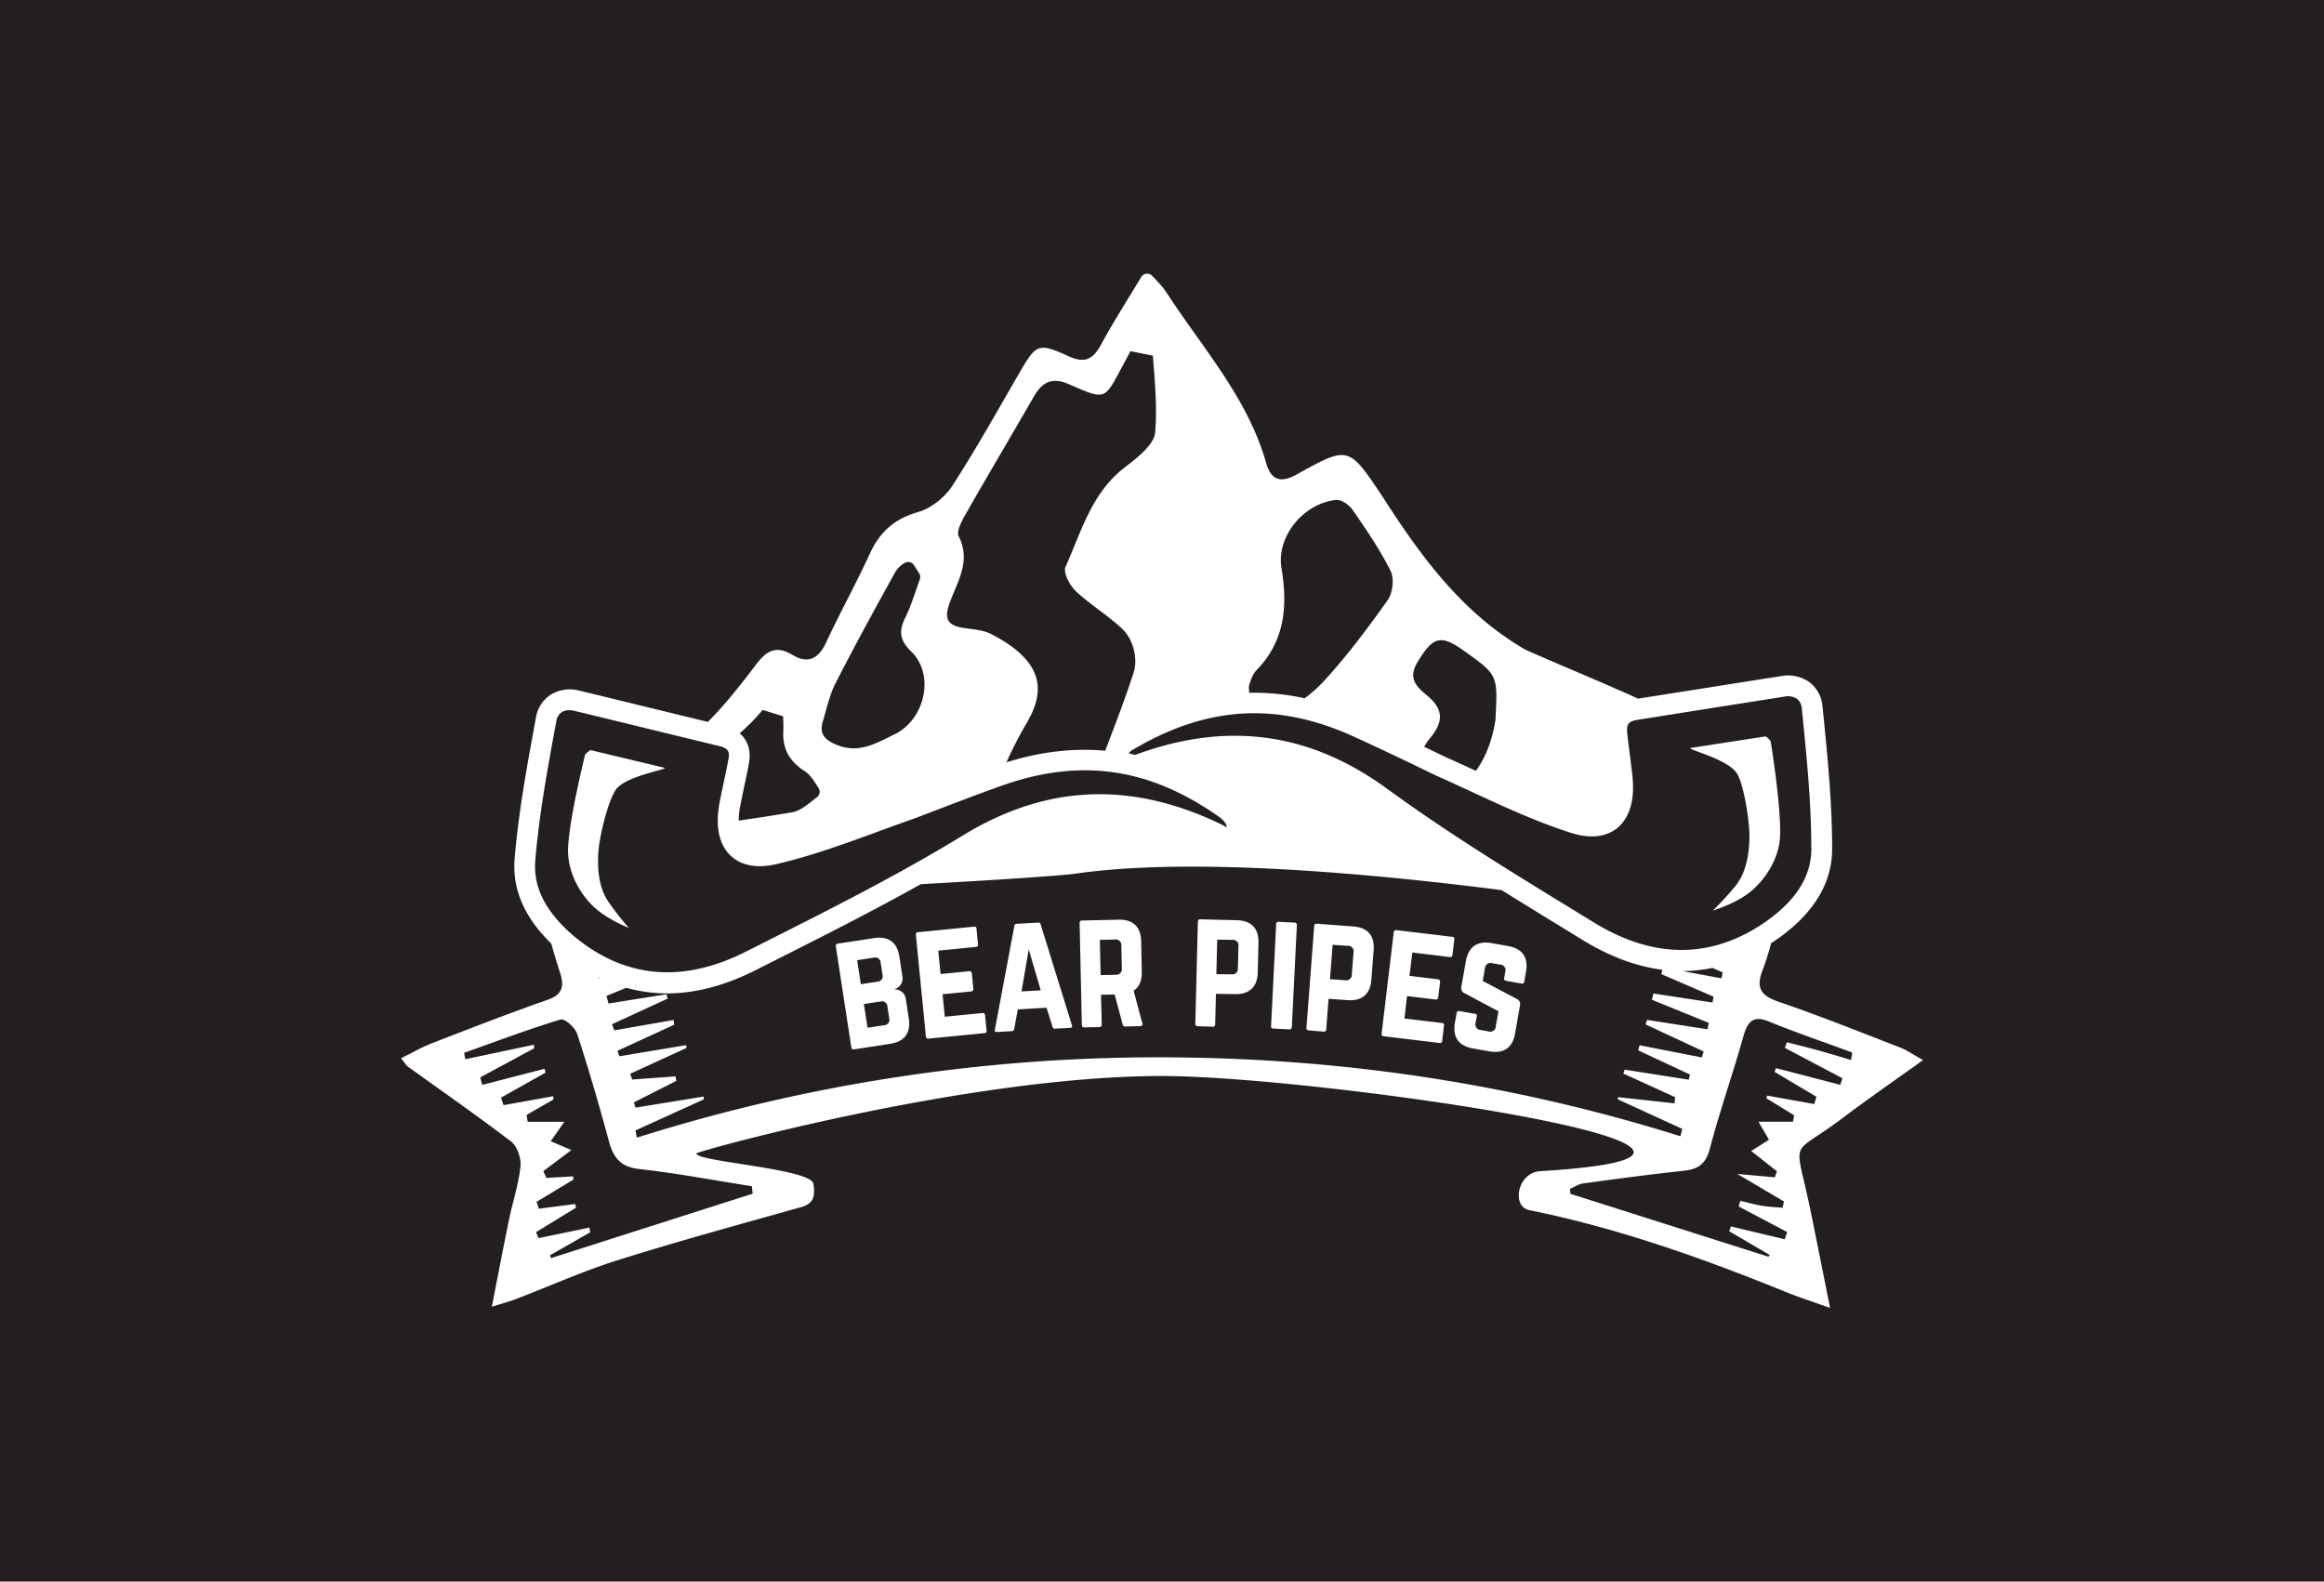 <svg id="Layer_1" data-name="Layer 1" xmlns="http://www.w3.org/2000/svg" viewBox="0 0 1123.21 764.47"><defs><style>.cls-1{fill:#231f20;}.cls-2{fill:#fff;}</style></defs><title>bear2</title><rect class="cls-1" width="1123.21" height="764.47"/><path class="cls-2" d="M888.47,538.06c12.23-9.26,24.83-17.92,39.19-28.24-5.07-2.8-8-4.86-11.15-6.08-19.46-7.53-38.86-15.32-58.55-22.06-8.11-2.78-11.53-6.15-7.76-15.61a125.8,125.8,0,0,0,4-12.75q1.83-1.17,3.64-2.44l0,0c17.16-12.27,25.86-26.76,25.86-43.05,0-22.63-2.29-45.49-4.51-67.6l-.14-1.36a16.45,16.45,0,0,0-6.13-11.55,17.82,17.82,0,0,0-13.84-3.09q-17.82,2.78-35.62,5.61-16.79,2.65-33.59,5.29c-13.13-6.14-52.34-22.43-55.09-24.05-29.63-17.38-49.34-44-67.46-72.17-.42-.66-.84-1.3-1.27-1.95C650,213,649.94,212.88,625,226.72c-7.51,4.16-12.36,3.24-14.84-5.49-9-31.71-31-55.86-48.36-82.68-1.68-2.59-3.92-4.81-6.75-7.8a3.31,3.31,0,0,0-5.23.55c-7.14,11.76-13.65,22-19.47,32.7-3.87,7.08-7.75,9.25-15.67,5.63-14.66-6.7-15.68-5.9-23.66,7.82-10.68,18.4-21,37-32.6,54.86-3.6,5.54-10.18,10.82-16.43,12.6-11.49,3.29-18.58,9.64-23.42,20.21-6.58,14.41-14.32,28.3-21,42.68-3.71,8-8.72,10.77-16.4,6.16s-12.31-2.21-17.43,4.53c-7.32,9.65-14.87,19.32-23.4,27.88l-27-6.57q-17.52-4.28-35-8.52a17.87,17.87,0,0,0-14.06,2,16.38,16.38,0,0,0-7.05,11l-.25,1.35c-4,21.85-8.2,44.45-10.05,67-1.19,14.61,4.76,28.33,17.7,40.88,1.34,4.66,2.68,9.31,4.2,13.89,2.33,7,1,10.88-6,13.32-18.77,6.56-37.35,13.81-55.93,21-4.85,1.88-9.44,4.56-14.87,7.22,1.73,2.14,2.37,3.38,3.34,4.08,16.69,12,33.6,23.75,50,36.31,2.74,2.11,4.82,8.07,4.41,11.89-.93,8.66-3.74,17.05-5.52,25.62-2.74,13.23-5.26,26.53-8.35,42.21,5.25-1.65,8.45-2.47,11.54-3.66,16.45-6.3,32.64-13.59,49.36-18.85,29.27-9.2,58.83-17.28,88.33-25.55,6-1.67,7.19-4.68,6.19-11.36-1.1-7.38-57.9-10.8-56.49-14.73.34-.93,131.06-37.37,225.07-37.37,74.73,0,330.5,37,182.69,46-11,.67-14,17.07-5.29,18.83,42.56,8.6,83.62,23.14,124.16,39.63,6,2.44,12.15,4.39,21.24,7.64-3.67-18.26-6.61-33.2-9.68-48.1C865.59,545.79,863,557.32,888.47,538.06Zm-63.42-198.3q17.79-2.81,35.59-5.61a7.9,7.9,0,0,1,6.14,1.12,6.53,6.53,0,0,1,2.26,4.59l.14,1.36c2.2,21.86,4.47,44.47,4.46,66.59,0,13-7.08,24.44-21.63,34.85-26.12,18.35-54.18,18.58-83.42.68l-8-4.91c-30.71-18.78-62.46-38.2-91.85-59.65-23.51-17.17-47.89-25.71-73.7-25.71-15.53,0-31.58,3.1-48.26,9.27l-3-.76s0-.08,0-.13a7.69,7.69,0,0,1,2.7-2.06c34.15-20,66.41-22.49,101.52-7.88,6.68,2.78,23.5,10.8,34.38,16l.22.18a.14.14,0,0,0,0-.06l4.11,2c3.38,1.63,5.69,2.73,6.15,2.94,5.52,2.45,11.13,5.05,16.55,7.56,15.49,7.17,31.51,14.59,48.08,19.87,11.56,3.69,18.53.77,22.33-2.32,4.18-3.41,8.86-10.49,7.38-24.94-.36-3.45-.81-6.92-1.24-10.28-.47-3.66-1-7.45-1.32-11.14-.32-3.38.34-5.23,4.86-5.93Q807.24,342.59,825.05,339.76Zm5.73,127.69-.54,2.88-18.86-3.52a73.18,73.18,0,0,0,14.45-1.53ZM683.26,317.58c7.68-12.69,11.15-13.77,23.26-5.05C722.06,323.71,722.11,323.74,721,345c0,.13,0,.25,0,.38-1.23,7.66-3.74,16.7-9.46,24.66-4.81-2.22-9.71-4.48-14.6-6.65-.44-.2-2.64-1.26-5.87-2.81l-4.55-2.19a27.71,27.71,0,0,1,2.72-4c7.31-8.79,6.23-14.6-1.69-21.09C682.4,329.06,678.78,325,683.26,317.58ZM602,328.37c.61-1.65,1.42-4.88,3.42-6.93,13.8-14.15,15.19-30.85,12.15-49.29C615,256.75,628.2,240.7,644,239.08c2.53-.26,6.33,2.46,8,4.88,6.56,9.52,13.18,19.14,18.3,29.45,1.81,3.65,1.08,10.57-1.34,14-9.81,13.8-20,27.49-31.49,39.87a65.21,65.21,0,0,1-8.7,7.67,112.94,112.94,0,0,0-26.81-2.65c-.07-.88-.13-1.78-.14-2.73A3.15,3.15,0,0,1,602,328.37ZM457.25,288.68c3.68-10.11,10.38-20.05,4.32-32-1.21-2.39,1.42-7.35,3.25-10.57C475.72,227,487,208,498,188.93c3.87-6.73,8.64-9.22,16.29-6,19.54,8.35,17.18,8.38,28.15-11.76q1.08-2,2.13-4l10.81,2.17c1,12.38,2.14,24.78,1.15,37-.49,6.08-8.74,12.41-14.7,17-16.07,12.33-21,31.06-28.66,48.13-1.22,2.73,2.11,9,5.08,11.8,7.08,6.57,15.58,11.71,22.54,18.32,5,4.79,7.47,14.09,5.36,20.73-4.07,12.81-9,25.34-13.77,38-15.46-1.41-31.32.45-47.73,5.59a178.38,178.38,0,0,1,9.25-18.11c6.94-11.49,8.94-22.28-.7-32.56-4.42-4.72-10.27-8.41-16.08-11.39-4-2-8.95-2.21-13.52-2.94C455.77,299.63,454.52,296.19,457.25,288.68ZM395.92,346c1.87-6.24,3.28-12.79,6.22-18.53,9.29-18.17,19.09-36.1,29-53.94a12.54,12.54,0,0,1,4.13-3.87,3.31,3.31,0,0,1,4.65.93l2.52,3.93a3.29,3.29,0,0,1,.33,2.91c-2.41,6.71-4.23,12.92-7.06,18.63-3.21,6.5-2.62,10.95,2.86,16.23,11.6,11.17,6.76,32.94-8.06,40.1-9,4.36-17.36,9.6-28.3,4.91C396.33,354.79,394.18,351.81,395.92,346Zm-29.11-5.43,9.86,3.08a68.63,68.63,0,0,1,.12,7.31c-.39,8.62,3,14.47,10.28,19.17,2.84,1.83,4.75,5.11,6.77,8.21a3.31,3.31,0,0,1-.79,4.44c-3.93,3-7.77,6.57-12.08,7.3-8.55,1.46-17.13,2.74-25.72,4a36.56,36.56,0,0,1,.65-6.66c.62-3.29,1.34-6.64,2-9.88.79-3.7,1.61-7.51,2.29-11.33,1.09-6-.56-11-4.49-14.31A99.6,99.6,0,0,0,366.81,340.58ZM256.92,413.4c1.81-22,5.93-44.38,9.91-66l.25-1.36a6.48,6.48,0,0,1,2.63-4.38c1.55-1,3.7-1.22,6.21-.61q17.5,4.23,35,8.51t35,8.51c4.45,1.08,5,3,4.35,6.32-.65,3.65-1.45,7.39-2.23,11-.71,3.31-1.44,6.73-2.07,10.14-2.67,14.27,1.41,21.72,5.31,25.45,3.54,3.4,10.23,6.87,22.06,4.15,16.95-3.9,33.52-10,49.56-15.86,5.6-2.06,11.4-4.18,17.11-6.17l6.44-2.45c10.43-4,32.13-12.31,40-14.85C522.69,364.14,554.63,369.29,587,392c2.47,1.74,3.82,3.37,4.23,5.26a16.09,16.09,0,0,1-2-.95c-.47-.25-.93-.5-1.39-.71-43.42-20.75-84.1-18.89-124.33,5.69-31.05,19-64.3,35.72-96.44,51.92l-8.4,4.23c-30.61,15.44-58.57,12.91-83.07-7.51C262,438.35,255.85,426.4,256.92,413.4Zm31.45,56.75-.6.1-.11-.43Zm73.24,100.66c.12,1.2.24,2.4.37,3.6l-97.43,31.14-.56-1.34,19.51-11.14c-.15-.75-.31-1.51-.46-2.26l-24.57,5.09c-.4-1-.79-1.92-1.19-2.89q9.66-5.91,19.31-11.83c-.13-.59-.27-1.18-.41-1.77l-17.54,2.27-1.12-3.3,17.84-10.79c-.06-.52-.13-1-.19-1.56l-12.87.77-1.5-3.29,13.58-10.18-10-4.27,6.59-9.4H253.24c-.18-1.1-.35-2.21-.52-3.32l12.93-7.43c0-.54,0-1.07,0-1.61l-24.08,4.32L240.34,528l21.55-12.11-.51-1.84-30.08,7.77c-.33-1.2-.67-2.4-1-3.61l26.09-14.09c-.05-.57-.09-1.14-.14-1.7l-33.14,7-.6-3.08c15.5-5.51,30.9-11.36,46.58-16.1,2.06-.63,7,3.78,8.06,6.91,5.63,17.19,10.68,34.63,15.42,52.14,2.31,8.52,6.31,12.33,14.7,13.22C325.45,564.51,343.5,568,361.61,570.81Zm196.6-62.31A835.83,835.83,0,0,0,306,547.33l-.66-3.49,33-15c0-.46,0-.93,0-1.39l-33,5.38-.81-2.52q10.27-5.21,20.54-10.42l-.36-2.18-20.93,1.52c-.33-.93-.66-1.85-1-2.77L329.94,504v-1.4L297.55,508l-.93-2.63,27.46-12.64-.33-2.27-28.66,5L294,492.5l26.87-12.36c-.17-.71-.34-1.42-.5-2.12l-28.07,4.47c-.32-1.22-.64-2.45-.95-3.68l9.57-3.92a72.66,72.66,0,0,0,19.7,2.71q20.48,0,42.66-11.17l8.39-4.23c23.68-11.93,47.94-24.17,71.57-37.39,27.22-1.5,66.8-3.94,75.17-5.14,56.21-8.05,142.66,0,205.53,8,10.51,6.56,21,13,31.42,19.36l8,4.91c13,7.94,25.76,12.65,38.32,14.24l-.56,2.09,25.26,10.91c-.16.94-.33,1.88-.5,2.83l-28.53-4.35c-.26,1-.53,2-.8,3l27.55,11.2-.69,3.09-29.17-4.55c-.24.73-.47,1.46-.71,2.19l28.07,13.09-.86,2.87-30.1-5.87-.72,2.44L815,516.82c-.21.83-.41,1.66-.61,2.49l-31-4.86c-.2.63-.39,1.26-.59,1.9l25,11.4-.27,3-27.25-3c-.08.34-.17.69-.26,1l31.26,14.35c-.3,1.18-.61,2.36-.91,3.54C727.79,520.75,643.76,508.51,558.21,508.5Zm307.11,28c-.18,1-.36,2.08-.55,3.12H848.1c1.88,3.24,3.48,6,5.07,8.71l-8.57,5.44L857,563.56l-1,2.94-18.16-1.64,22.56,13.31c-.22,1-.44,2.05-.65,3.08-3.34-.33-6.71-.48-10-1-3.5-.59-6.94-1.57-10.4-2.38-.28.9-.55,1.81-.83,2.71l23.45,12.39-1.18,3.48-26-6.21c-.27.77-.55,1.55-.83,2.33L853.48,604l-.51.89-95.81-30.43c0-.79-.09-1.57-.14-2.36,2.11-.91,4.17-2.34,6.35-2.64,16.06-2.19,32.14-4.36,48.25-6.08,6.58-.7,10.81-2.55,13-10.76,4.75-18.22,11.06-35.94,16.13-54.07,2.16-7.73,5-10.35,12.35-7.37,13.29,5.43,26.86,10,40.31,15l-.57,3.6c-5.29-1.55-10.57-3.17-15.87-4.63-5-1.4-10.11-2.63-15.17-3.94-.31.91-.62,1.82-.92,2.73l27.77,14.67-1,3.19-31.15-8.09-.6,1.83,20.19,12c-.32,1.18-.64,2.37-1,3.55L852.3,527c-.13.44-.25.88-.37,1.32Z" transform="translate(1.79 2.57)"/><path class="cls-2" d="M434.38,469.63a5.31,5.31,0,0,1-3.8,5.88l0,.15a5.31,5.31,0,0,1,5.39,4.47l1.49,9.71c1,6.86-2.11,11.08-9,12.13L411,504.65a1.08,1.08,0,0,1-1.35-1l-7.47-48.75a1.06,1.06,0,0,1,1-1.35l17.51-2.68c6.86-1.05,11.14,2,12.19,8.88Zm-10.53-6.83a2.62,2.62,0,0,0-3.37-2.47l-8,1.23,1.78,11.6,8-1.23a2.63,2.63,0,0,0,2.49-3.29ZM427.11,484a2.63,2.63,0,0,0-3.37-2.48l-8,1.24,1.76,11.45,8-1.23a2.62,2.62,0,0,0,2.47-3.36Z" transform="translate(1.79 2.57)"/><path class="cls-2" d="M470.88,453.76c.07.74-.17,1.28-1.05,1.37l-18.15,1.79,1.11,11.32,13.82-1.37a1.12,1.12,0,0,1,1.3,1.14l.72,7.27a1.11,1.11,0,0,1-1.06,1.37L453.76,478l1.07,10.88L473,487.1c.88-.09,1.21.25,1.29,1.06l.73,7.34a1,1,0,0,1-1.06,1.3l-27.05,2.66a1.06,1.06,0,0,1-1.21-1.07l-4.84-49.08a1.07,1.07,0,0,1,1-1.29l27-2.66a1,1,0,0,1,1.3,1.05Z" transform="translate(1.79 2.57)"/><path class="cls-2" d="M508.12,494.65a1.15,1.15,0,0,1-1.24-1L504,484.53l-13.86.8-1.75,9.42a1.14,1.14,0,0,1-1.12,1.1l-7.22.42c-.82,0-1.21-.38-1-1.2l9.4-50a1.15,1.15,0,0,1,1.19-1.11l10.25-.59a1.15,1.15,0,0,1,1.31,1l15.08,48.61c.27.8-.07,1.26-1,1.31Zm-12.71-38.32-3.49,20.32,9.29-.54Z" transform="translate(1.79 2.57)"/><path class="cls-2" d="M550.05,467.2c.09,4.28-1.24,7.33-3.93,9.09l4.19,15.79c.25.88-.19,1.33-1,1.35l-7.23.16a1.15,1.15,0,0,1-1.28-1l-3.87-14.46-6.57.14.32,14.4a1.09,1.09,0,0,1-1.15,1.21l-7.24.16a1.09,1.09,0,0,1-1.21-1.15L520,443.57a1.09,1.09,0,0,1,1.16-1.2l17.71-.4c6.94-.16,10.72,3.45,10.87,10.39Zm-12.53,1.39a2.66,2.66,0,0,0,2.89-3l-.25-11.15a2.65,2.65,0,0,0-3-2.89l-7.38.17.38,17.05Z" transform="translate(1.79 2.57)"/><path class="cls-2" d="M577.15,442.94a1.08,1.08,0,0,1,1.21-1.15l17.72.44c6.93.17,10.53,4,10.36,10.9l-.36,14.46c-.17,6.87-4,10.47-10.9,10.37l-9.3-.16-.37,14.76a1.06,1.06,0,0,1-1.21,1.16l-7.23-.26a1.08,1.08,0,0,1-1.15-1.21Zm16.35,25.45a2.66,2.66,0,0,0,3-2.88l.27-10.78a2.63,2.63,0,0,0-2.88-3l-7.39-.11-.41,16.69Z" transform="translate(1.79 2.57)"/><path class="cls-2" d="M613.66,494.6a1.06,1.06,0,0,1-1.13-1.24L615,444.1A1.06,1.06,0,0,1,616.2,443l7.67.38A1.08,1.08,0,0,1,625,444.6l-2.43,49.26a1.09,1.09,0,0,1-1.24,1.12Z" transform="translate(1.79 2.57)"/><path class="cls-2" d="M633.38,445a1.09,1.09,0,0,1,1.27-1.09l17.67,1.34c6.92.53,10.32,4.49,9.79,11.41L661,471.08c-.52,6.85-4.48,10.25-11.41,9.79l-9.28-.63L639.2,495a1.05,1.05,0,0,1-1.27,1.09l-7.2-.62a1.09,1.09,0,0,1-1.09-1.27Zm15,26.24a2.65,2.65,0,0,0,3.17-2.72l.82-10.75a2.61,2.61,0,0,0-2.72-3.16l-7.37-.49-1.26,16.63Z" transform="translate(1.79 2.57)"/><path class="cls-2" d="M700.22,458.93c-.09.73-.45,1.21-1.32,1.1l-18.11-2.18-1.36,11.29,13.78,1.66a1.12,1.12,0,0,1,1,1.39l-.88,7.25a1.11,1.11,0,0,1-1.32,1.11l-13.78-1.66L677,489.74l18.1,2.18c.88.1,1.13.51,1,1.31l-.88,7.33a1,1,0,0,1-1.32,1l-27-3.24a1.06,1.06,0,0,1-.95-1.3l5.88-49a1.07,1.07,0,0,1,1.24-1l27,3.24a1,1,0,0,1,1,1.31Z" transform="translate(1.79 2.57)"/><path class="cls-2" d="M727.12,454.73c6.84,1.2,9.83,5.48,8.63,12.31l-.85,4.8a1.06,1.06,0,0,1-1.37,1l-7.34-1.29a1.09,1.09,0,0,1-1-1.37l.54-3.06a2.62,2.62,0,0,0-2.4-3.42l-4-.7a2.68,2.68,0,0,0-3.42,2.39l-1.09,6.18,16.6,8.78a2.65,2.65,0,0,1,1.42,3L730.46,497c-1.2,6.84-5.48,9.83-12.31,8.63L710,504.19c-6.76-1.19-9.83-5.48-8.62-12.32l.83-4.72a1.05,1.05,0,0,1,1.37-1l7.34,1.29a1,1,0,0,1,1,1.37l-.54,3.06a2.65,2.65,0,0,0,2.4,3.42l3.93.69a2.62,2.62,0,0,0,3.42-2.39l1.29-7.35-16.45-8.75a2.64,2.64,0,0,1-1.49-3l2.22-12.58c1.21-6.83,5.56-9.81,12.32-8.62Z" transform="translate(1.79 2.57)"/><path class="cls-2" d="M281,362.21a8.41,8.41,0,0,1,2.63-2.2l35.93,8.6c-1,1.29-17.2,3.71-23,9.66-3.94,4-8.6,22.93-9.15,30.87s.11,17.19,4.74,24a135.67,135.67,0,0,0,10,12.82s-10.76-4.23-17.17-10.39c-7.57-7.28-12.47-17.78-12.23-27.56C273.05,394.16,281,362.21,281,362.21Z" transform="translate(1.79 2.57)"/><path class="cls-2" d="M854,355.78a8.47,8.47,0,0,0-2.43-2.41L815,359c.88,1.37,16.83,5.12,22.16,11.53,3.59,4.32,6.68,23.56,6.58,31.51s-1.53,17.13-6.71,23.56a135.9,135.9,0,0,1-11,11.95s11.06-3.33,18-8.94c8.15-6.64,13.9-16.69,14.47-26.46C859.29,388.28,854,355.78,854,355.78Z" transform="translate(1.79 2.57)"/></svg>
